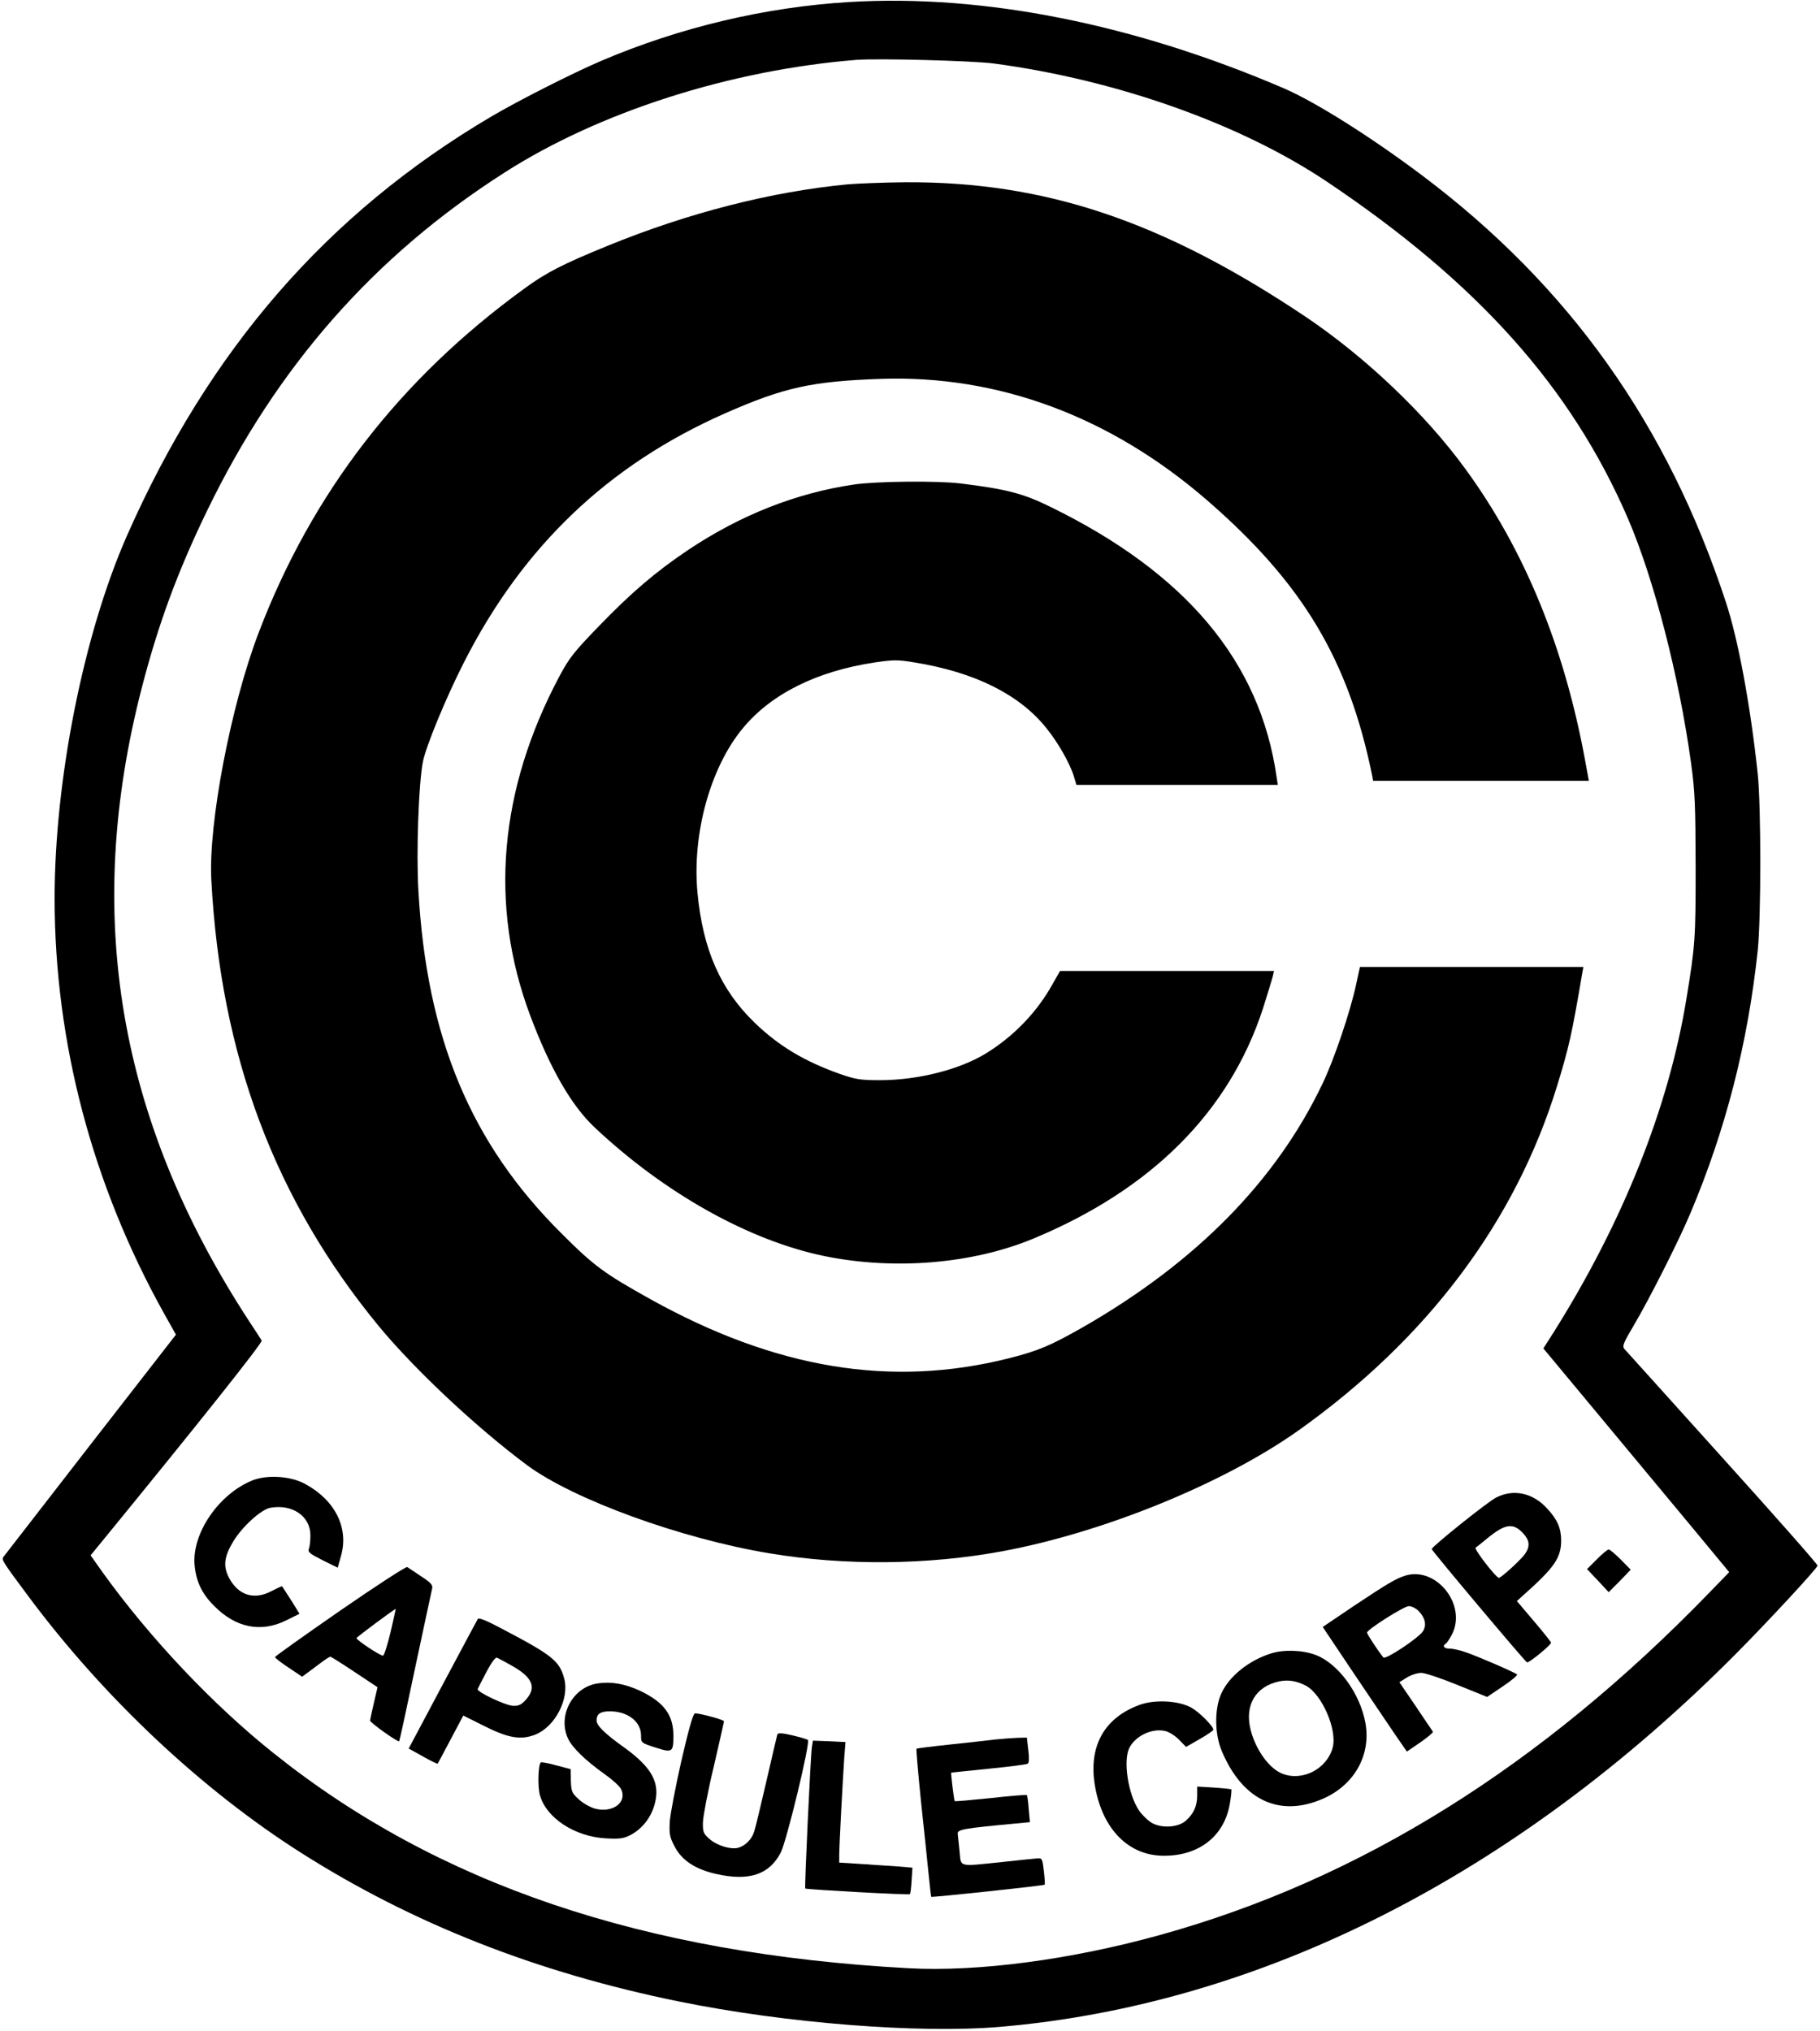 <?xml version="1.0" standalone="no"?>
<!DOCTYPE svg PUBLIC "-//W3C//DTD SVG 20010904//EN"
 "http://www.w3.org/TR/2001/REC-SVG-20010904/DTD/svg10.dtd">
<svg version="1.0" xmlns="http://www.w3.org/2000/svg"
 width="900pt" height="1004pt" viewBox="0 0 900 1004"
 preserveAspectRatio="xMidYMid meet">

<g transform="translate(0,1004) scale(0.1,-0.1)"
fill="#000000" stroke="none">
<path d="M4200 10030 c-416 -25 -837 -125 -1225 -290 -143 -61 -415 -199 -547
-277 -811 -479 -1394 -1151 -1801 -2073 -214 -487 -357 -1205 -357 -1794 1
-710 186 -1411 540 -2047 l60 -107 -423 -544 c-232 -299 -426 -549 -431 -556
-8 -14 -2 -24 127 -197 372 -499 854 -952 1345 -1264 551 -350 1165 -592 1867
-735 529 -108 1187 -160 1590 -126 1288 110 2547 747 3635 1840 165 166 401
421 408 440 2 5 -209 244 -469 532 -259 288 -478 530 -486 539 -12 14 -6 29
48 120 74 125 222 417 278 551 175 414 284 840 333 1298 17 164 17 714 0 875
-36 339 -97 666 -158 850 -289 878 -774 1560 -1499 2106 -254 191 -527 363
-683 431 -742 319 -1488 468 -2152 428z m715 -304 c607 -81 1219 -298 1645
-583 748 -501 1211 -1019 1491 -1668 128 -298 252 -777 311 -1205 20 -145 22
-207 23 -515 0 -356 -2 -388 -46 -655 -88 -537 -314 -1102 -656 -1646 l-51
-80 267 -321 c146 -176 353 -425 459 -552 l193 -233 -98 -101 c-834 -861
-1730 -1419 -2714 -1692 -442 -123 -904 -184 -1247 -165 -1311 71 -2330 416
-3139 1063 -300 239 -612 569 -847 896 l-58 82 59 72 c476 582 793 980 787
990 -4 7 -32 50 -63 97 -648 993 -820 2008 -530 3129 81 314 177 575 323 876
345 712 825 1259 1468 1670 468 301 1120 509 1743 559 108 8 574 -4 680 -18z"/>
<path d="M4195 9129 c-380 -36 -791 -141 -1190 -304 -223 -91 -305 -133 -414
-213 -615 -447 -1049 -1010 -1312 -1700 -138 -361 -249 -943 -234 -1222 46
-868 315 -1583 829 -2207 178 -215 481 -499 732 -686 230 -170 760 -363 1199
-436 373 -62 782 -58 1150 10 502 93 1095 335 1464 596 639 454 1074 1032
1281 1705 59 192 73 255 125 561 l5 27 -553 0 -552 0 -19 -87 c-28 -132 -109
-372 -166 -490 -229 -480 -624 -882 -1183 -1203 -162 -92 -222 -118 -369 -155
-581 -146 -1152 -52 -1771 292 -228 127 -279 164 -438 323 -451 447 -669 969
-710 1697 -11 190 1 526 22 636 14 74 113 315 201 488 292 577 715 980 1292
1235 293 129 430 159 771 171 582 20 1136 -186 1614 -600 473 -410 700 -789
817 -1364 l4 -23 534 0 533 0 -18 98 c-103 563 -301 1046 -595 1447 -197 270
-493 551 -789 750 -707 473 -1288 668 -1980 664 -104 -1 -230 -6 -280 -10z"/>
<path d="M4225 7645 c-288 -42 -563 -151 -821 -323 -161 -108 -283 -212 -445
-380 -119 -123 -144 -154 -192 -244 -299 -561 -349 -1133 -146 -1676 99 -264
204 -447 319 -555 346 -326 766 -561 1139 -637 345 -70 729 -38 1029 86 586
243 970 627 1137 1137 23 73 45 144 49 160 l6 27 -529 0 -529 0 -37 -65 c-77
-139 -193 -259 -330 -343 -131 -80 -336 -132 -525 -132 -96 0 -119 4 -197 31
-175 62 -302 138 -421 253 -169 163 -257 363 -283 644 -27 291 64 620 226 814
141 169 365 280 650 323 95 14 115 14 198 0 297 -48 518 -158 651 -324 58 -71
118 -177 137 -241 l12 -40 498 0 498 0 -6 38 c-81 570 -447 1008 -1118 1336
-136 67 -218 88 -445 116 -115 14 -415 11 -525 -5z"/>
<path d="M1247 2721 c-165 -67 -297 -260 -285 -415 7 -83 36 -145 98 -206 106
-107 230 -132 354 -71 l67 33 -22 36 c-18 30 -42 66 -64 100 -2 1 -24 -9 -51
-23 -87 -47 -166 -22 -212 66 -29 56 -24 103 21 178 44 73 137 158 183 167
109 20 199 -41 199 -136 0 -25 -3 -54 -7 -65 -7 -18 2 -25 67 -58 l75 -37 16
57 c40 139 -28 276 -177 357 -71 39 -188 47 -262 17z"/>
<path d="M7399 2637 c-41 -20 -319 -243 -319 -255 0 -8 462 -557 471 -560 10
-4 119 86 119 97 0 4 -38 52 -85 107 l-84 99 32 29 c154 137 186 184 187 269
0 61 -18 104 -67 157 -71 80 -168 101 -254 57z m134 -178 c31 -34 34 -63 9
-100 -19 -28 -118 -119 -130 -119 -14 0 -124 142 -115 149 5 3 30 23 54 43 92
76 131 82 182 27z"/>
<path d="M7896 2331 l-48 -48 54 -57 53 -57 55 55 54 56 -49 50 c-27 27 -54
50 -60 50 -6 0 -32 -22 -59 -49z"/>
<path d="M1681 2077 c-176 -122 -321 -225 -321 -229 0 -4 30 -28 67 -52 l67
-45 30 22 c17 13 47 35 67 50 20 15 39 27 43 27 3 0 57 -34 120 -76 l113 -75
-18 -77 c-10 -42 -18 -82 -19 -88 0 -10 139 -109 144 -102 2 2 38 167 80 368
43 201 80 375 83 387 4 17 -6 29 -54 60 -32 22 -63 42 -69 46 -6 4 -156 -94
-333 -216z m250 -107 c-15 -63 -32 -115 -37 -115 -15 0 -134 79 -131 87 2 6
190 146 194 144 0 0 -11 -53 -26 -116z"/>
<path d="M6950 2251 c-46 -14 -93 -42 -252 -148 l-157 -106 148 -221 c82 -121
175 -260 208 -308 l60 -87 66 45 c37 26 65 49 63 53 -2 3 -41 60 -85 126 l-81
119 37 23 c21 13 53 23 71 23 19 0 99 -27 180 -60 l146 -59 77 52 c42 28 74
55 71 59 -10 10 -188 87 -251 109 -30 11 -67 19 -83 19 -28 0 -37 13 -18 25 6
4 19 24 30 45 75 146 -77 337 -230 291z m65 -175 c33 -34 41 -70 21 -101 -22
-33 -184 -141 -195 -129 -21 25 -81 115 -81 123 0 15 183 131 207 131 13 0 35
-11 48 -24z"/>
<path d="M2363 2037 c-4 -7 -83 -154 -175 -327 l-167 -314 70 -39 c39 -22 72
-38 73 -36 2 2 31 57 65 121 l62 117 102 -51 c119 -60 181 -71 252 -44 99 38
172 177 145 278 -23 86 -57 114 -298 241 -84 45 -124 61 -129 54z m176 -236
c96 -56 114 -105 62 -163 -22 -25 -36 -32 -63 -31 -37 1 -181 69 -176 83 2 4
21 42 43 84 26 49 45 74 53 71 7 -3 44 -23 81 -44z"/>
<path d="M6285 1866 c-111 -35 -208 -114 -246 -199 -34 -76 -33 -199 3 -284
99 -235 274 -324 481 -243 168 64 259 218 229 383 -27 147 -135 294 -247 336
-64 24 -157 27 -220 7z m172 -159 c80 -42 157 -219 133 -307 -28 -104 -148
-167 -247 -129 -65 24 -132 116 -158 215 -32 123 23 217 141 242 44 9 84 3
131 -21z"/>
<path d="M2956 1718 c-124 -18 -200 -159 -147 -273 21 -45 86 -108 184 -178
37 -26 73 -59 79 -73 30 -65 -43 -118 -130 -95 -24 7 -60 27 -80 46 -34 31
-37 38 -39 91 l-1 58 -72 19 c-39 11 -73 17 -76 14 -13 -13 -16 -120 -4 -162
32 -113 173 -205 326 -213 67 -4 87 -1 121 16 56 29 100 83 119 148 31 107 -9
184 -149 285 -97 69 -137 109 -137 134 0 32 19 45 66 45 88 0 154 -51 154
-119 0 -37 0 -37 71 -60 84 -27 89 -24 89 59 0 103 -48 166 -166 222 -74 34
-141 46 -208 36z"/>
<path d="M5633 1611 c-175 -65 -252 -207 -218 -402 37 -212 166 -343 340 -343
173 -1 298 96 326 254 7 38 10 72 8 74 -2 2 -41 6 -86 9 l-83 5 0 -45 c0 -50
-16 -87 -54 -122 -39 -37 -128 -41 -176 -9 -19 13 -45 39 -57 57 -55 81 -80
248 -48 311 30 58 110 97 175 83 18 -3 49 -22 69 -42 l36 -37 68 39 c37 21 67
42 67 46 0 17 -66 84 -107 108 -62 36 -183 43 -260 14z"/>
<path d="M3370 1338 c-29 -128 -55 -264 -58 -303 -3 -62 -1 -76 25 -125 35
-67 102 -111 204 -134 162 -37 263 -4 320 106 29 57 147 544 134 556 -3 4 -38
14 -76 23 -50 12 -72 13 -75 5 -2 -6 -26 -110 -54 -231 -28 -121 -55 -234 -61
-251 -12 -38 -45 -70 -80 -79 -38 -9 -105 12 -142 45 -29 26 -32 34 -31 82 1
29 24 152 53 272 28 121 51 223 51 227 0 7 -117 39 -143 39 -9 0 -29 -68 -67
-232z"/>
<path d="M4915 1440 c-38 -5 -140 -16 -225 -25 -85 -9 -156 -18 -158 -20 -2
-2 8 -118 22 -257 15 -139 32 -302 38 -363 6 -60 12 -111 13 -112 2 -4 557 55
561 60 2 1 0 32 -4 67 -7 61 -9 65 -32 63 -14 -1 -92 -9 -174 -18 -222 -23
-203 -27 -211 53 -4 37 -8 76 -9 87 -1 21 27 26 283 50 l74 7 -6 65 c-2 35 -7
66 -9 69 -3 2 -83 -4 -179 -15 -96 -10 -176 -17 -178 -15 -3 3 -20 137 -17
141 1 0 83 9 184 19 101 10 188 21 194 25 7 4 8 28 3 68 l-7 61 -46 -1 c-26
-1 -78 -5 -117 -9z"/>
<path d="M4015 1405 c-7 -48 -37 -696 -33 -701 6 -5 512 -33 518 -28 2 3 6 33
8 68 l4 63 -83 7 c-46 3 -128 8 -181 12 l-98 6 0 37 c0 46 18 382 25 483 l6
76 -80 4 -81 3 -5 -30z"/>
</g>
</svg>
